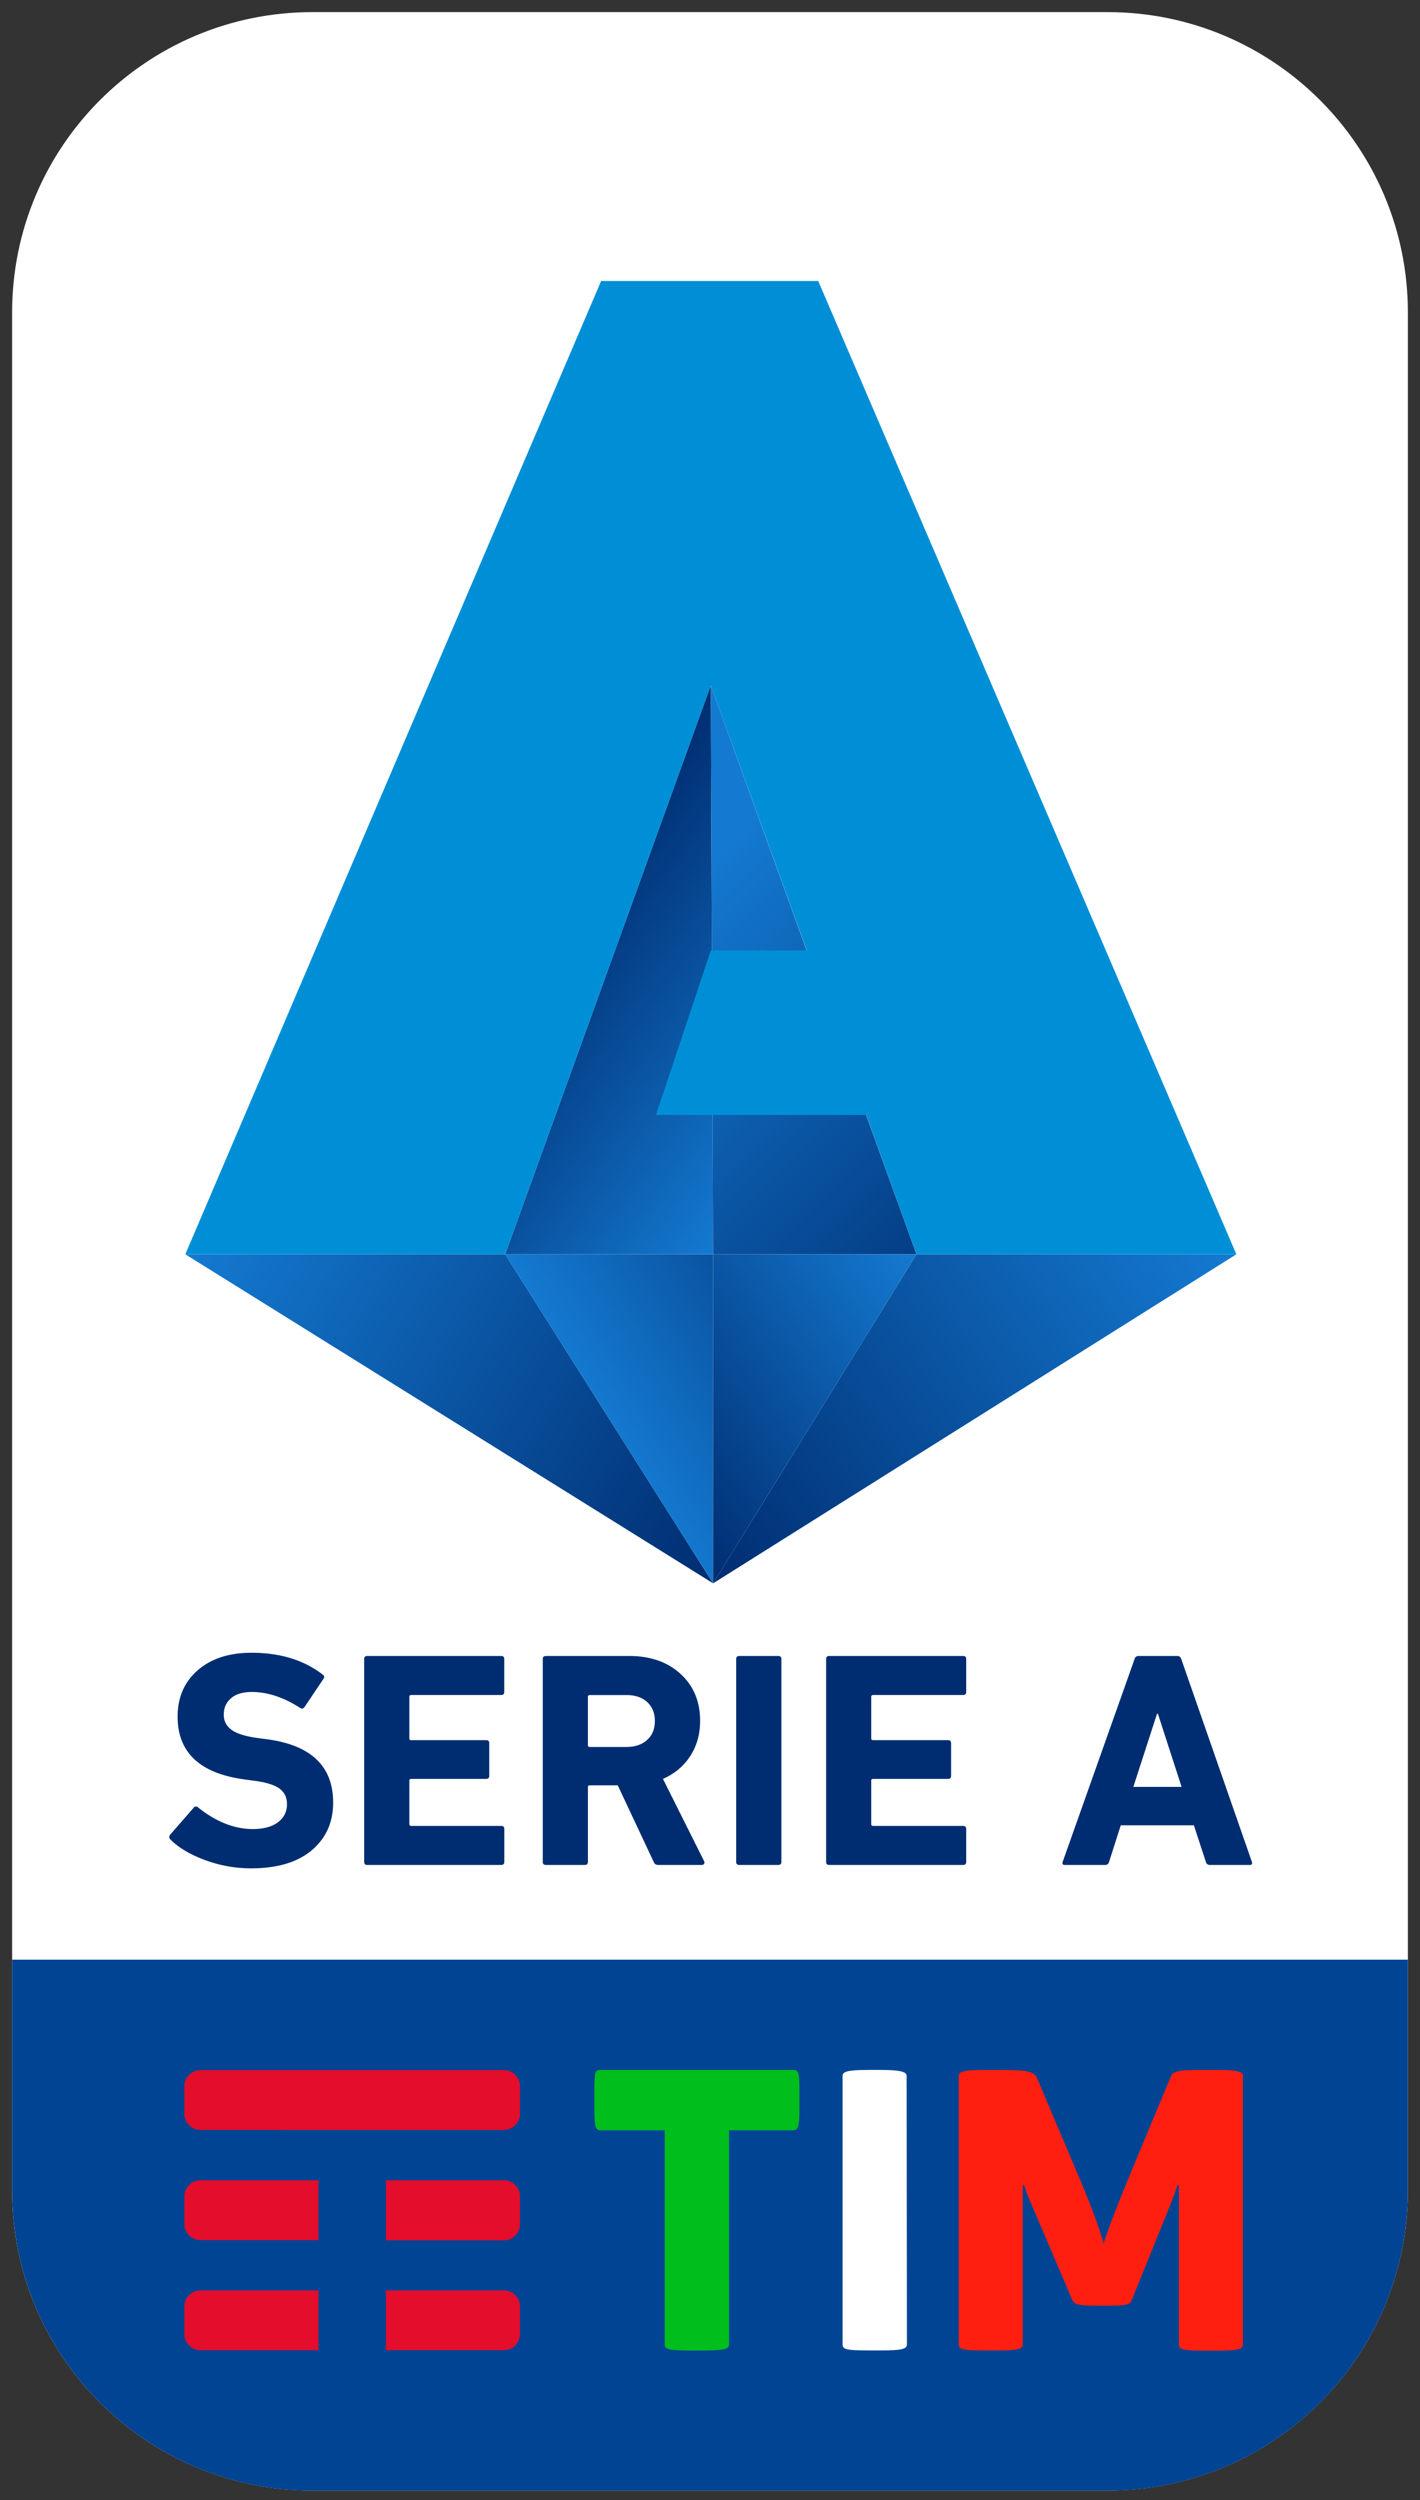 <svg xmlns="http://www.w3.org/2000/svg" width="200" height="352" viewBox="0 0 150 264"><rect x="0" y="0" width="150" height="264" fill="#333333" stroke="none"/><defs><linearGradient id="a" gradientUnits="userSpaceOnUse" x1="371.894" y1="2114.733" x2="1334.953" y2="2670.756" gradientTransform="matrix(.059 0 0 .059 1.282 1.282)"><stop offset="0" stop-color="#147ad1"/><stop offset="1" stop-color="#002d71"/></linearGradient><linearGradient id="b" gradientUnits="userSpaceOnUse" x1="2095.94" y1="2087.896" x2="1191.271" y2="2721.352" gradientTransform="matrix(.059 0 0 .059 1.282 1.282)"><stop offset="0" stop-color="#147ad1"/><stop offset="1" stop-color="#002d71"/></linearGradient><linearGradient id="c" gradientUnits="userSpaceOnUse" x1="1055.973" y1="2523.601" x2="1614.481" y2="2201.147" gradientTransform="matrix(.059 0 0 .059 1.282 1.282)"><stop offset="0" stop-color="#147ad1"/><stop offset="1" stop-color="#002d71"/></linearGradient><linearGradient id="d" gradientUnits="userSpaceOnUse" x1="1431.259" y1="1969.197" x2="950.299" y2="1632.425" gradientTransform="matrix(.059 0 0 .059 1.282 1.282)"><stop offset="0" stop-color="#147ad1"/><stop offset="1" stop-color="#002d71"/></linearGradient><linearGradient id="e" gradientUnits="userSpaceOnUse" x1="1149.213" y1="1610.673" x2="1842.065" y2="2303.524" gradientTransform="matrix(.059 0 0 .059 1.282 1.282)"><stop offset="0" stop-color="#147ad1"/><stop offset="1" stop-color="#002d71"/></linearGradient><linearGradient id="f" gradientUnits="userSpaceOnUse" x1="1636.403" y1="2248.89" x2="1115.73" y2="2613.469" gradientTransform="matrix(.059 0 0 .059 1.282 1.282)"><stop offset="0" stop-color="#147ad1"/><stop offset="1" stop-color="#002d71"/></linearGradient></defs><path d="M117.004 263.008H32.996c-17.52 0-31.715-14.188-31.715-31.695V32.983c0-17.511 14.196-31.703 31.715-31.703h84.008c17.512 0 31.715 14.192 31.715 31.703v198.328c-.008 17.508-14.203 31.696-31.715 31.696zm0 0" fill="#fff"/><path d="M1.281 206.941v24.371c0 17.508 14.196 31.704 31.715 31.704h84.008c17.512 0 31.715-14.192 31.715-31.704v-24.37zm0 0" fill="#024494"/><path d="M128.543 218.586h-1.98c-2.532 0-2.7.277-2.895.726l-3.918 9.403c-1.305 3.117-2.645 6.48-3.172 8.203-.473-1.75-1.336-4.059-3.172-8.367l-3.918-9.235c-.25-.554-1.222-.722-3.367-.722h-2.226c-2.172 0-2.618.191-2.618.636v28.344c0 .531.446.637 2.7.637h1.222c2.227 0 2.84-.113 2.84-.637V230.77h.168s.191.777.531 1.5l4.504 10.539c.195.472.442.668 2.531.668h1.336c2.145 0 2.282-.165 2.473-.668l4.117-10.153c.39-.941.668-1.886.668-1.886h.164v16.82c0 .531.418.637 2.754.637h1.195c2.176 0 2.813-.11 2.813-.637v-28.367c.059-.442-.578-.637-2.75-.637" fill="#ff1f11"/><path d="M95.77 219.223c0-.442-.614-.637-2.81-.637h-1.253c-2.277 0-2.7.195-2.7.637v28.343c0 .532.391.637 2.7.637h1.281c2.172 0 2.813-.11 2.813-.637zm0 0" fill="#fff"/><path d="M83.719 218.586c.586 0 .726.082.726 2.172v1.949c0 2-.168 2.254-.726 2.254h-6.707v22.613c0 .531-.64.637-2.895.637h-1.199c-2.277 0-2.7-.113-2.7-.637v-22.613h-6.706c-.555 0-.727-.164-.727-2.254v-1.95c0-2.171.113-2.171.7-2.171zm0 0" fill="#00be1b"/><path d="M33.64 241.867H21.177c-.473 0-.89.192-1.2.5a1.685 1.685 0 0 0-.503 1.2v2.921c0 .473.195.89.504 1.196.308.308.726.504 1.199.504H33.64zm20.786.5a1.682 1.682 0 0 0-1.2-.5H40.763v6.313h12.465c.472 0 .914-.196 1.199-.5.304-.309.5-.727.5-1.2v-2.921c0-.473-.196-.891-.5-1.192m0-11.629a1.698 1.698 0 0 0-1.2-.5H40.763v6.34h12.465c.472 0 .914-.195 1.199-.504.304-.304.5-.726.5-1.199v-2.918c0-.496-.196-.91-.5-1.219m-20.785-.5H21.176c-.473 0-.89.196-1.2.5a1.685 1.685 0 0 0-.503 1.2v2.921c0 .473.195.891.504 1.2.308.304.726.5 1.199.5H33.64zm19.586-5.312H21.176c-.473 0-.89-.196-1.2-.504a1.67 1.67 0 0 1-.503-1.195v-2.922c0-.473.195-.89.504-1.2.308-.308.726-.5 1.199-.5h32.05c.473 0 .915.192 1.2.5.304.31.5.727.5 1.2v2.922c0 .472-.196.89-.5 1.195a1.685 1.685 0 0 1-1.2.504" fill="#e40d2c"/><path d="M19.574 132.453L75.328 167.2l-21.965-34.746zm0 0" fill-rule="evenodd" fill="url(#a)"/><path d="M96.809 132.453L75.329 167.2l55.273-34.746zm0 0" fill-rule="evenodd" fill="url(#b)"/><path d="M53.363 132.453L75.328 167.2v-34.746zm0 0" fill-rule="evenodd" fill="url(#c)"/><path d="M75.086 72.375l-21.723 60.078h21.965zm0 0" fill-rule="evenodd" fill="url(#d)"/><path d="M75.086 72.375l.242 60.078h21.48zm0 0" fill-rule="evenodd" fill="url(#e)"/><path d="M75.328 132.453V167.2l21.48-34.746zm0 0" fill-rule="evenodd" fill="url(#f)"/><path d="M130.602 132.453L86.43 29.672H63.5L19.574 132.453h33.79l21.722-60.078 10.137 27.992H75.086l-5.793 17.371H91.5l5.309 14.715zm0 0" fill="#008fd7"/><path d="M26.523 197.297c-1.664 0-3.277-.29-4.835-.863-1.56-.57-2.782-1.293-3.665-2.16-.171-.172-.183-.356-.035-.547l2.465-2.825c.133-.168.29-.183.485-.027 1.902 1.516 3.832 2.273 5.777 2.273 1.12 0 2.008-.238 2.644-.714.637-.48.957-1.118.957-1.914 0-.692-.253-1.235-.761-1.622-.508-.39-1.395-.675-2.645-.843l-1.172-.16c-4.652-.649-6.976-2.86-6.976-6.618 0-2.03.707-3.664 2.125-4.898 1.418-1.234 3.312-1.848 5.695-1.848 3.008 0 5.512.766 7.5 2.301.195.129.219.29.066.484l-1.98 2.95c-.129.172-.281.207-.453.097-1.73-1.12-3.442-1.691-5.125-1.691-.95 0-1.684.226-2.192.668-.507.445-.761 1.023-.761 1.734 0 .653.265 1.176.797 1.578.53.403 1.414.684 2.644.864l1.172.156c4.629.629 6.941 2.86 6.941 6.683 0 2.079-.75 3.754-2.254 5.028-1.503 1.27-3.644 1.914-6.414 1.914zm11.946-.684v-21.418c0-.215.11-.324.324-.324h14.148c.22 0 .325.11.325.324v3.473c0 .219-.106.324-.325.324h-9.504c-.132 0-.195.067-.195.196v4.378c0 .13.063.196.196.196h7.917c.22 0 .325.105.325.324v3.441c0 .22-.106.325-.325.325h-7.917c-.133 0-.196.066-.196.195v4.574c0 .129.063.195.196.195h9.511c.219 0 .324.106.324.325v3.472c0 .215-.105.325-.324.325H38.793c-.215 0-.324-.11-.324-.325zm35.68.325h-4.614c-.238 0-.402-.11-.484-.325l-3.797-8.082H62.3c-.13 0-.196.067-.196.196v7.886c0 .215-.105.325-.324.325h-4.12c-.22 0-.325-.11-.325-.325v-21.418c0-.215.105-.324.324-.324h8.797c2.25 0 4.063.633 5.441 1.902 1.375 1.262 2.059 2.915 2.059 4.946 0 1.406-.348 2.644-1.039 3.715-.691 1.066-1.652 1.875-2.887 2.418l4.352 8.695a.274.274 0 0 1 0 .258.254.254 0 0 1-.235.132zm-7.958-12.461c.91 0 1.637-.25 2.176-.747.543-.492.809-1.167.809-2.011 0-.82-.274-1.48-.809-1.977-.543-.496-1.265-.742-2.176-.742h-3.894c-.133 0-.195.063-.195.191v5.094c0 .133.062.195.195.195h3.894zm11.575 12.136v-21.418c0-.215.105-.324.324-.324h4.12c.22 0 .33.11.33.324v21.418c0 .215-.11.325-.33.325h-4.12c-.219 0-.324-.11-.324-.325zm9.5 0v-21.418c0-.215.109-.324.324-.324h14.148c.219 0 .325.11.325.324v3.473c0 .219-.106.324-.325.324h-9.511c-.13 0-.196.067-.196.196v4.378c0 .13.067.196.196.196h7.918c.218 0 .324.105.324.324v3.441c0 .22-.106.325-.324.325h-7.918c-.13 0-.196.066-.196.195v4.574c0 .129.067.195.196.195h9.511c.219 0 .325.106.325.325v3.472c0 .215-.106.325-.325.325H87.59c-.211 0-.324-.11-.324-.325zm24.988 0l7.594-21.418c.066-.215.207-.324.422-.324h4.09c.218 0 .355.11.421.324l7.461 21.418c.067.215-.012.325-.222.325h-4.223c-.219 0-.356-.11-.418-.325l-1.266-3.863h-7.722l-1.235 3.863c-.066.215-.207.325-.418.325h-4.254c-.222 0-.293-.11-.23-.325zm7.465-7.918h5.097l-2.5-7.718h-.097zm0 0" fill="#002d71"/></svg>